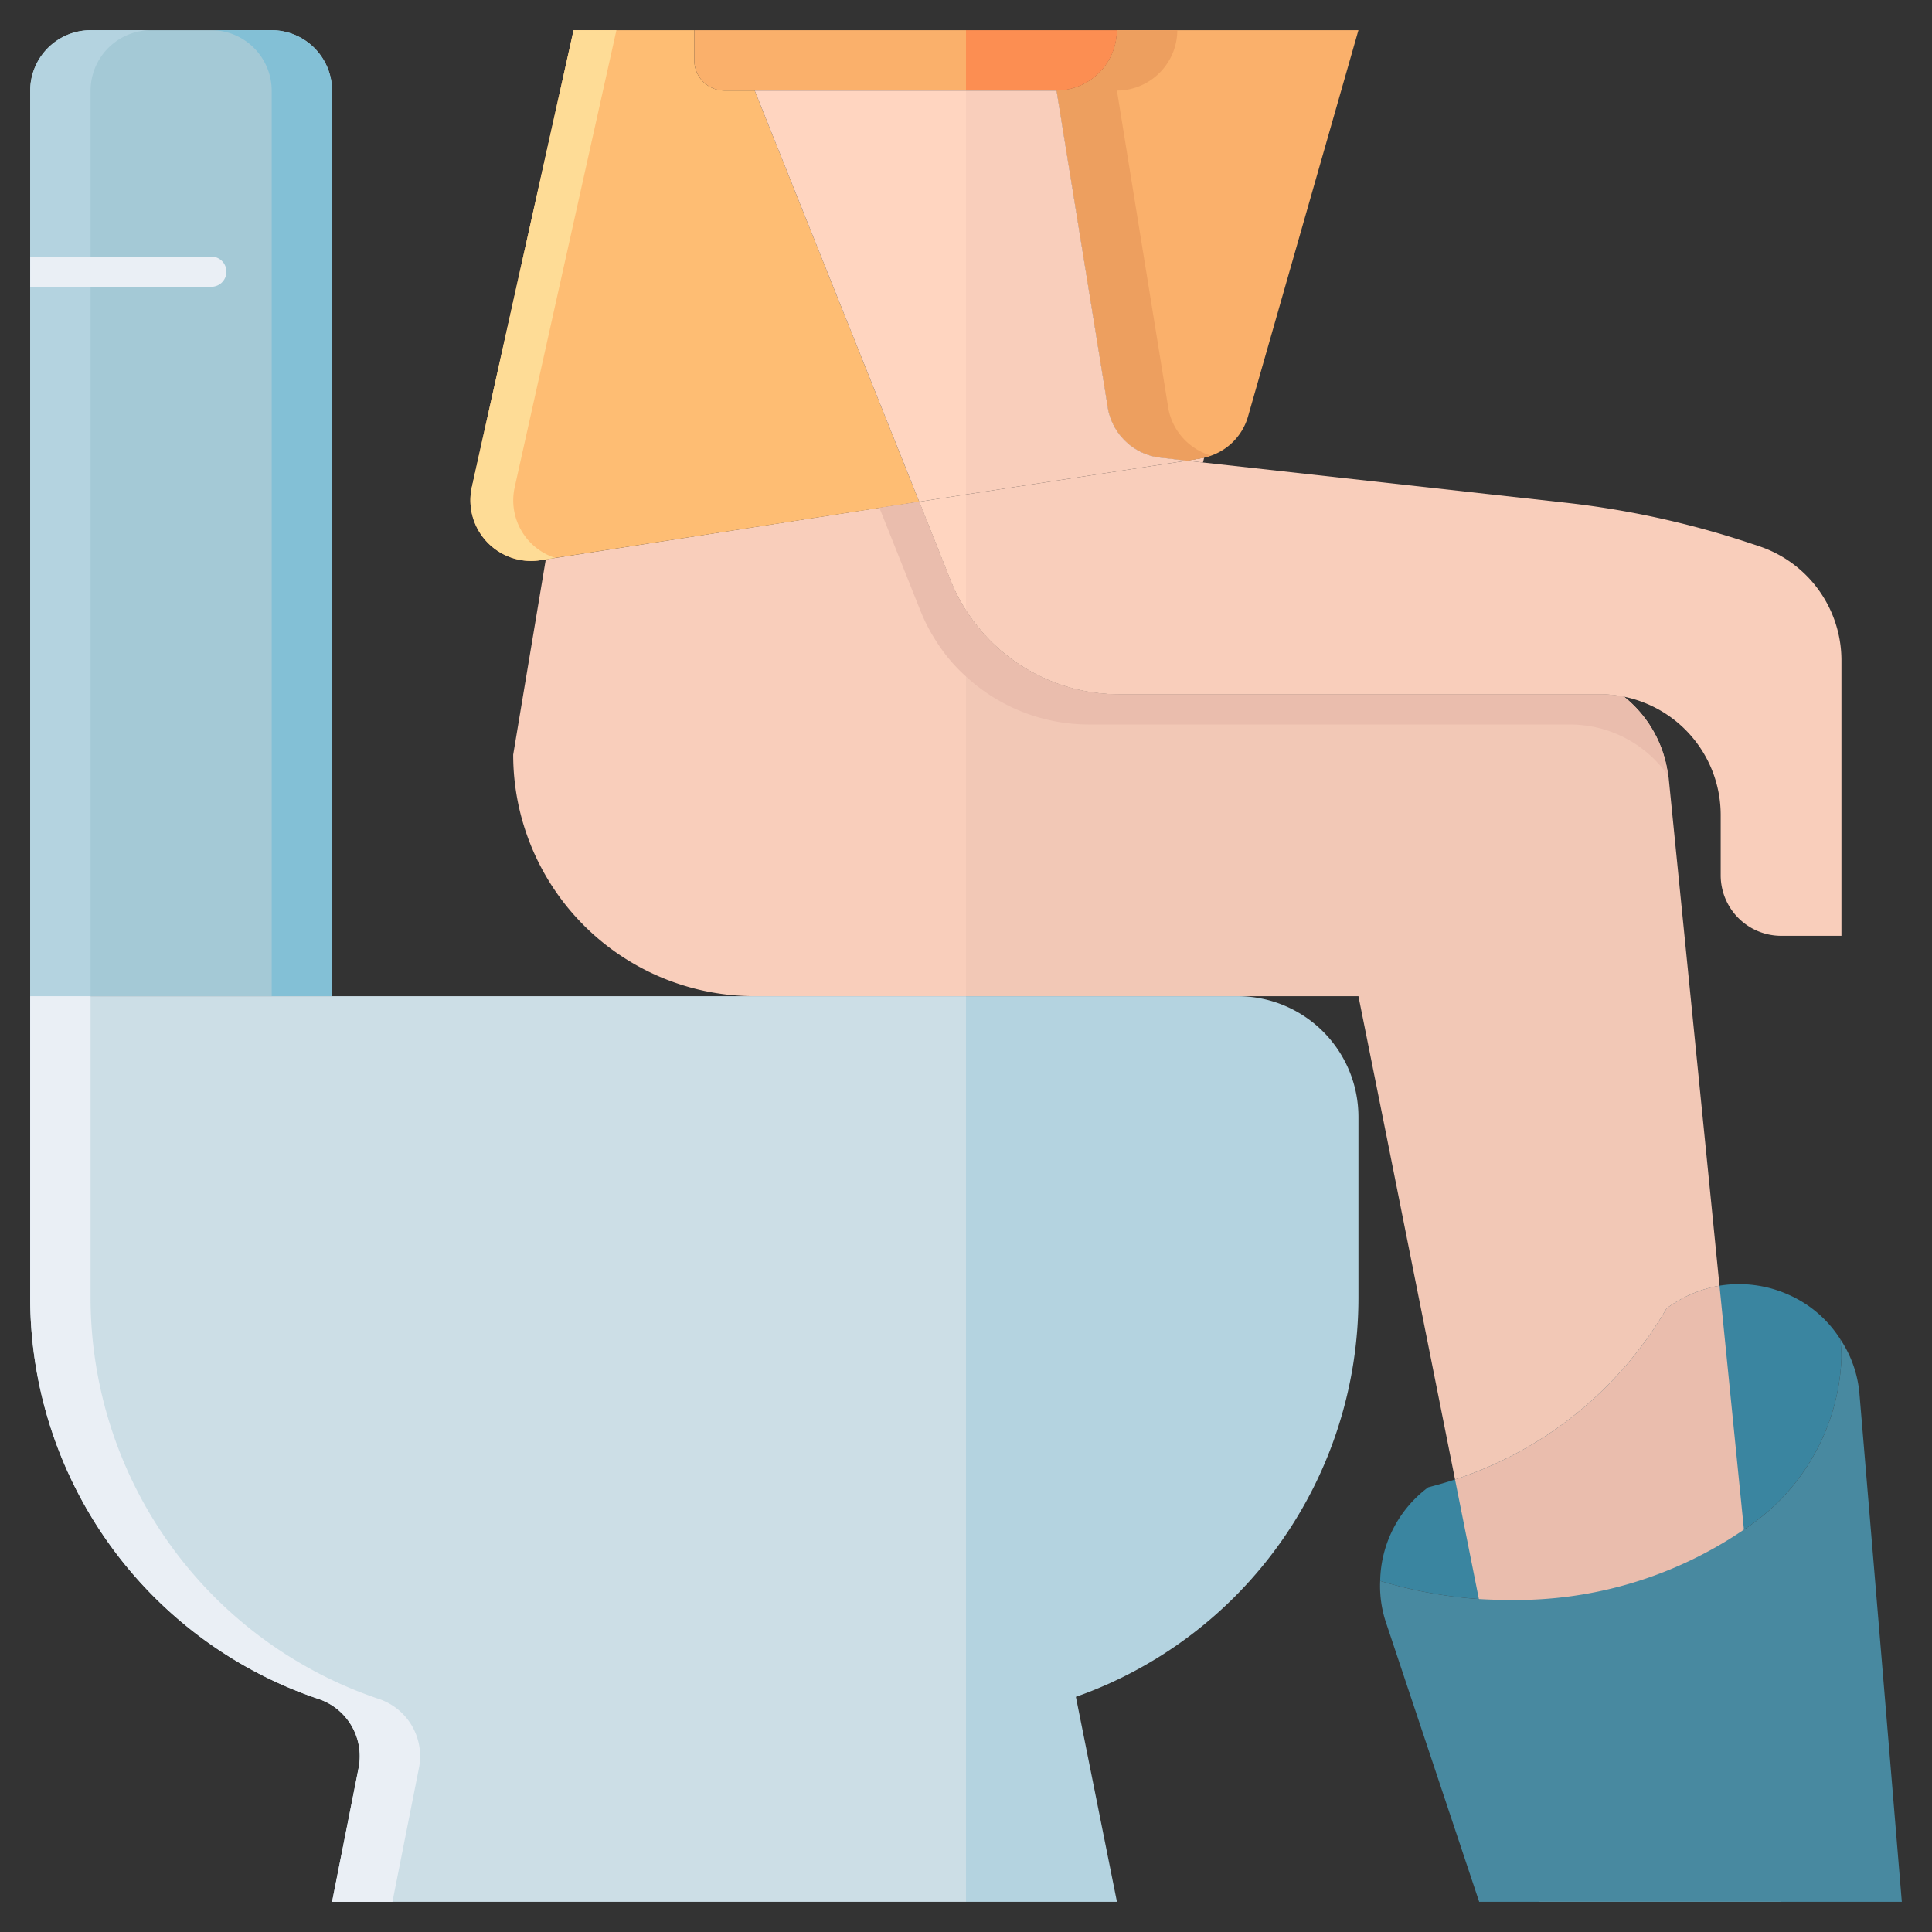 <?xml version="1.0" ?><svg viewBox="0 0 64 64" xmlns="http://www.w3.org/2000/svg"><rect x="0" y="0" width="64" height="64" fill="#333333" stroke="none"/><title/><g id="Icons"><path d="M61,45a7.1,7.1,0,0,1-3.23,5.67A13.4,13.4,0,0,1,50,53c-.34,0-.67-.01-1.01-.03a14.8,14.8,0,0,1-3.27-.6,3.957,3.957,0,0,1,1.59-3.1c.26-.07.56-.15.89-.26a12.653,12.653,0,0,0,7.01-5.67,4.181,4.181,0,0,1,1.75-.75,4.024,4.024,0,0,1,2.29.3,3.868,3.868,0,0,1,1.71,1.47A4.49,4.49,0,0,1,61,45Z" style="fill:#3a85a0"/><path d="M11,3V33H1V3A2.006,2.006,0,0,1,3,1H9A2.006,2.006,0,0,1,11,3Z" style="fill:#a4c9d6"/><path d="M5,1A2.006,2.006,0,0,0,3,3V33H1V3A2.006,2.006,0,0,1,3,1Z" style="fill:#b4d3e0"/><path d="M7,1A2.006,2.006,0,0,1,9,3V33h2V3A2.006,2.006,0,0,0,9,1Z" style="fill:#83c0d6"/><path d="M7.5,9a.5.5,0,0,1-.5.5H1v-1H7A.5.5,0,0,1,7.5,9Z" style="fill:#eaeff5"/><path d="M32,20.22V33H25a8,8,0,0,1-8-8l1.08-6.47,11.05-1.71,1.32-.2,1.04,2.61A5.782,5.782,0,0,0,32,20.22Z" style="fill:#f9cebb"/><path d="M39.85,15.32l-.54-.06.42-.07c.06-.01.11-.02.16-.03Z" style="fill:#f9cebb"/><path d="M56.96,42.59a4.181,4.181,0,0,0-1.75.75,12.653,12.653,0,0,1-7.01,5.67L45.92,37.58,45,33H32V20.22A6.008,6.008,0,0,0,37.06,23H53a4.173,4.173,0,0,1,.8.08,3.968,3.968,0,0,1,1.46,2.62.355.355,0,0,1,.02.1l1.28,12.78Z" style="fill:#f2c8b6"/><path d="M59,63H51L48.99,52.97l-.79-3.96a12.653,12.653,0,0,0,7.01-5.67,4.181,4.181,0,0,1,1.75-.75l.81,8.08Z" style="fill:#eabdad"/><path d="M30.45,16.62,18.08,18.53l-.19.03a2.01,2.01,0,0,1-2.26-2.42L19,1h4V2a1,1,0,0,0,1,1h1Z" style="fill:#febd73"/><path d="M18.39,18.48l-.31.05-.19.03a2.01,2.01,0,0,1-2.26-2.42L19,1h1.42L17.05,16.14A2,2,0,0,0,18.39,18.48Z" style="fill:#fedc96"/><path d="M45,1,41.35,13.77a1.947,1.947,0,0,1-1.46,1.39c-.05.01-.1.02-.16.03l-.42.07-.86-.1a2,2,0,0,1-1.74-1.59L35,3a2.006,2.006,0,0,0,2-2Z" style="fill:#fab06b"/><path d="M40.11,15.09a1.416,1.416,0,0,1-.22.07c-.05.01-.1.02-.16.03l-.42.07-.86-.1a2,2,0,0,1-1.74-1.59L35,3a2.006,2.006,0,0,0,2-2h2a2.006,2.006,0,0,1-2,2l1.71,10.57A2.007,2.007,0,0,0,40.11,15.09Z" style="fill:#ed9f5f"/><path d="M63,63H49l-3.09-9.26a3.818,3.818,0,0,1-.19-1.37,14.8,14.8,0,0,0,3.27.6c.34.02.67.03,1.01.03a13.4,13.4,0,0,0,7.77-2.33A7.1,7.1,0,0,0,61,45a4.49,4.49,0,0,0-.04-.64,3.828,3.828,0,0,1,.64,1.85Q62.305,54.6,63,63Z" style="fill:#4889a0"/><path d="M32,1V3H24a1,1,0,0,1-1-1V1Z" style="fill:#fab06b"/><path d="M37,1a2.006,2.006,0,0,1-2,2H32V1Z" style="fill:#fc8e52"/><path d="M39.31,15.26,32,16.38V3h3l1.71,10.57a2,2,0,0,0,1.74,1.59Z" style="fill:#f9cebb"/><path d="M61,21.88V31H59a2.006,2.006,0,0,1-2-2V27a4,4,0,0,0-3.2-3.92A4.173,4.173,0,0,0,53,23H37.06A6.008,6.008,0,0,1,32,20.22V16.38l7.31-1.12.54.06,11.99,1.33a29.807,29.807,0,0,1,6.18,1.36l.24.08A3.987,3.987,0,0,1,61,21.88Z" style="fill:#f9cebb"/><path d="M32,33V63H11l.88-4.44a2,2,0,0,0-1.36-2.29A14.031,14.031,0,0,1,1,43V33Z" style="fill:#ccdee6"/><path d="M13.88,58.56,13,63H11l.88-4.44a2,2,0,0,0-1.36-2.29A14.031,14.031,0,0,1,1,43V33H3V43a14.031,14.031,0,0,0,9.52,13.27A2,2,0,0,1,13.88,58.56Z" style="fill:#eaeff5"/><path d="M45,37v6a14.015,14.015,0,0,1-9.36,13.21L37,63H32V33h9A4,4,0,0,1,45,37Z" style="fill:#b4d3e0"/><polygon points="32 3 32 16.38 30.45 16.62 25 3 32 3" style="fill:#ffd5c0"/><path d="M32,16.38v3.84a5.782,5.782,0,0,1-.51-.99l-1.04-2.61Z" style="fill:#ffd5c0"/><path d="M55.26,25.7a3.962,3.962,0,0,0-2.46-1.62A4.173,4.173,0,0,0,52,24H36.06A6.01,6.01,0,0,1,32,22.41a5.494,5.494,0,0,1-1-1.19,5.782,5.782,0,0,1-.51-.99l-1.04-2.61-.32-.8,1.32-.2,1.04,2.61a5.782,5.782,0,0,0,.51.99A6.008,6.008,0,0,0,37.06,23H53a4.173,4.173,0,0,1,.8.08A3.968,3.968,0,0,1,55.26,25.7Z" style="fill:#eabdad"/></g></svg>